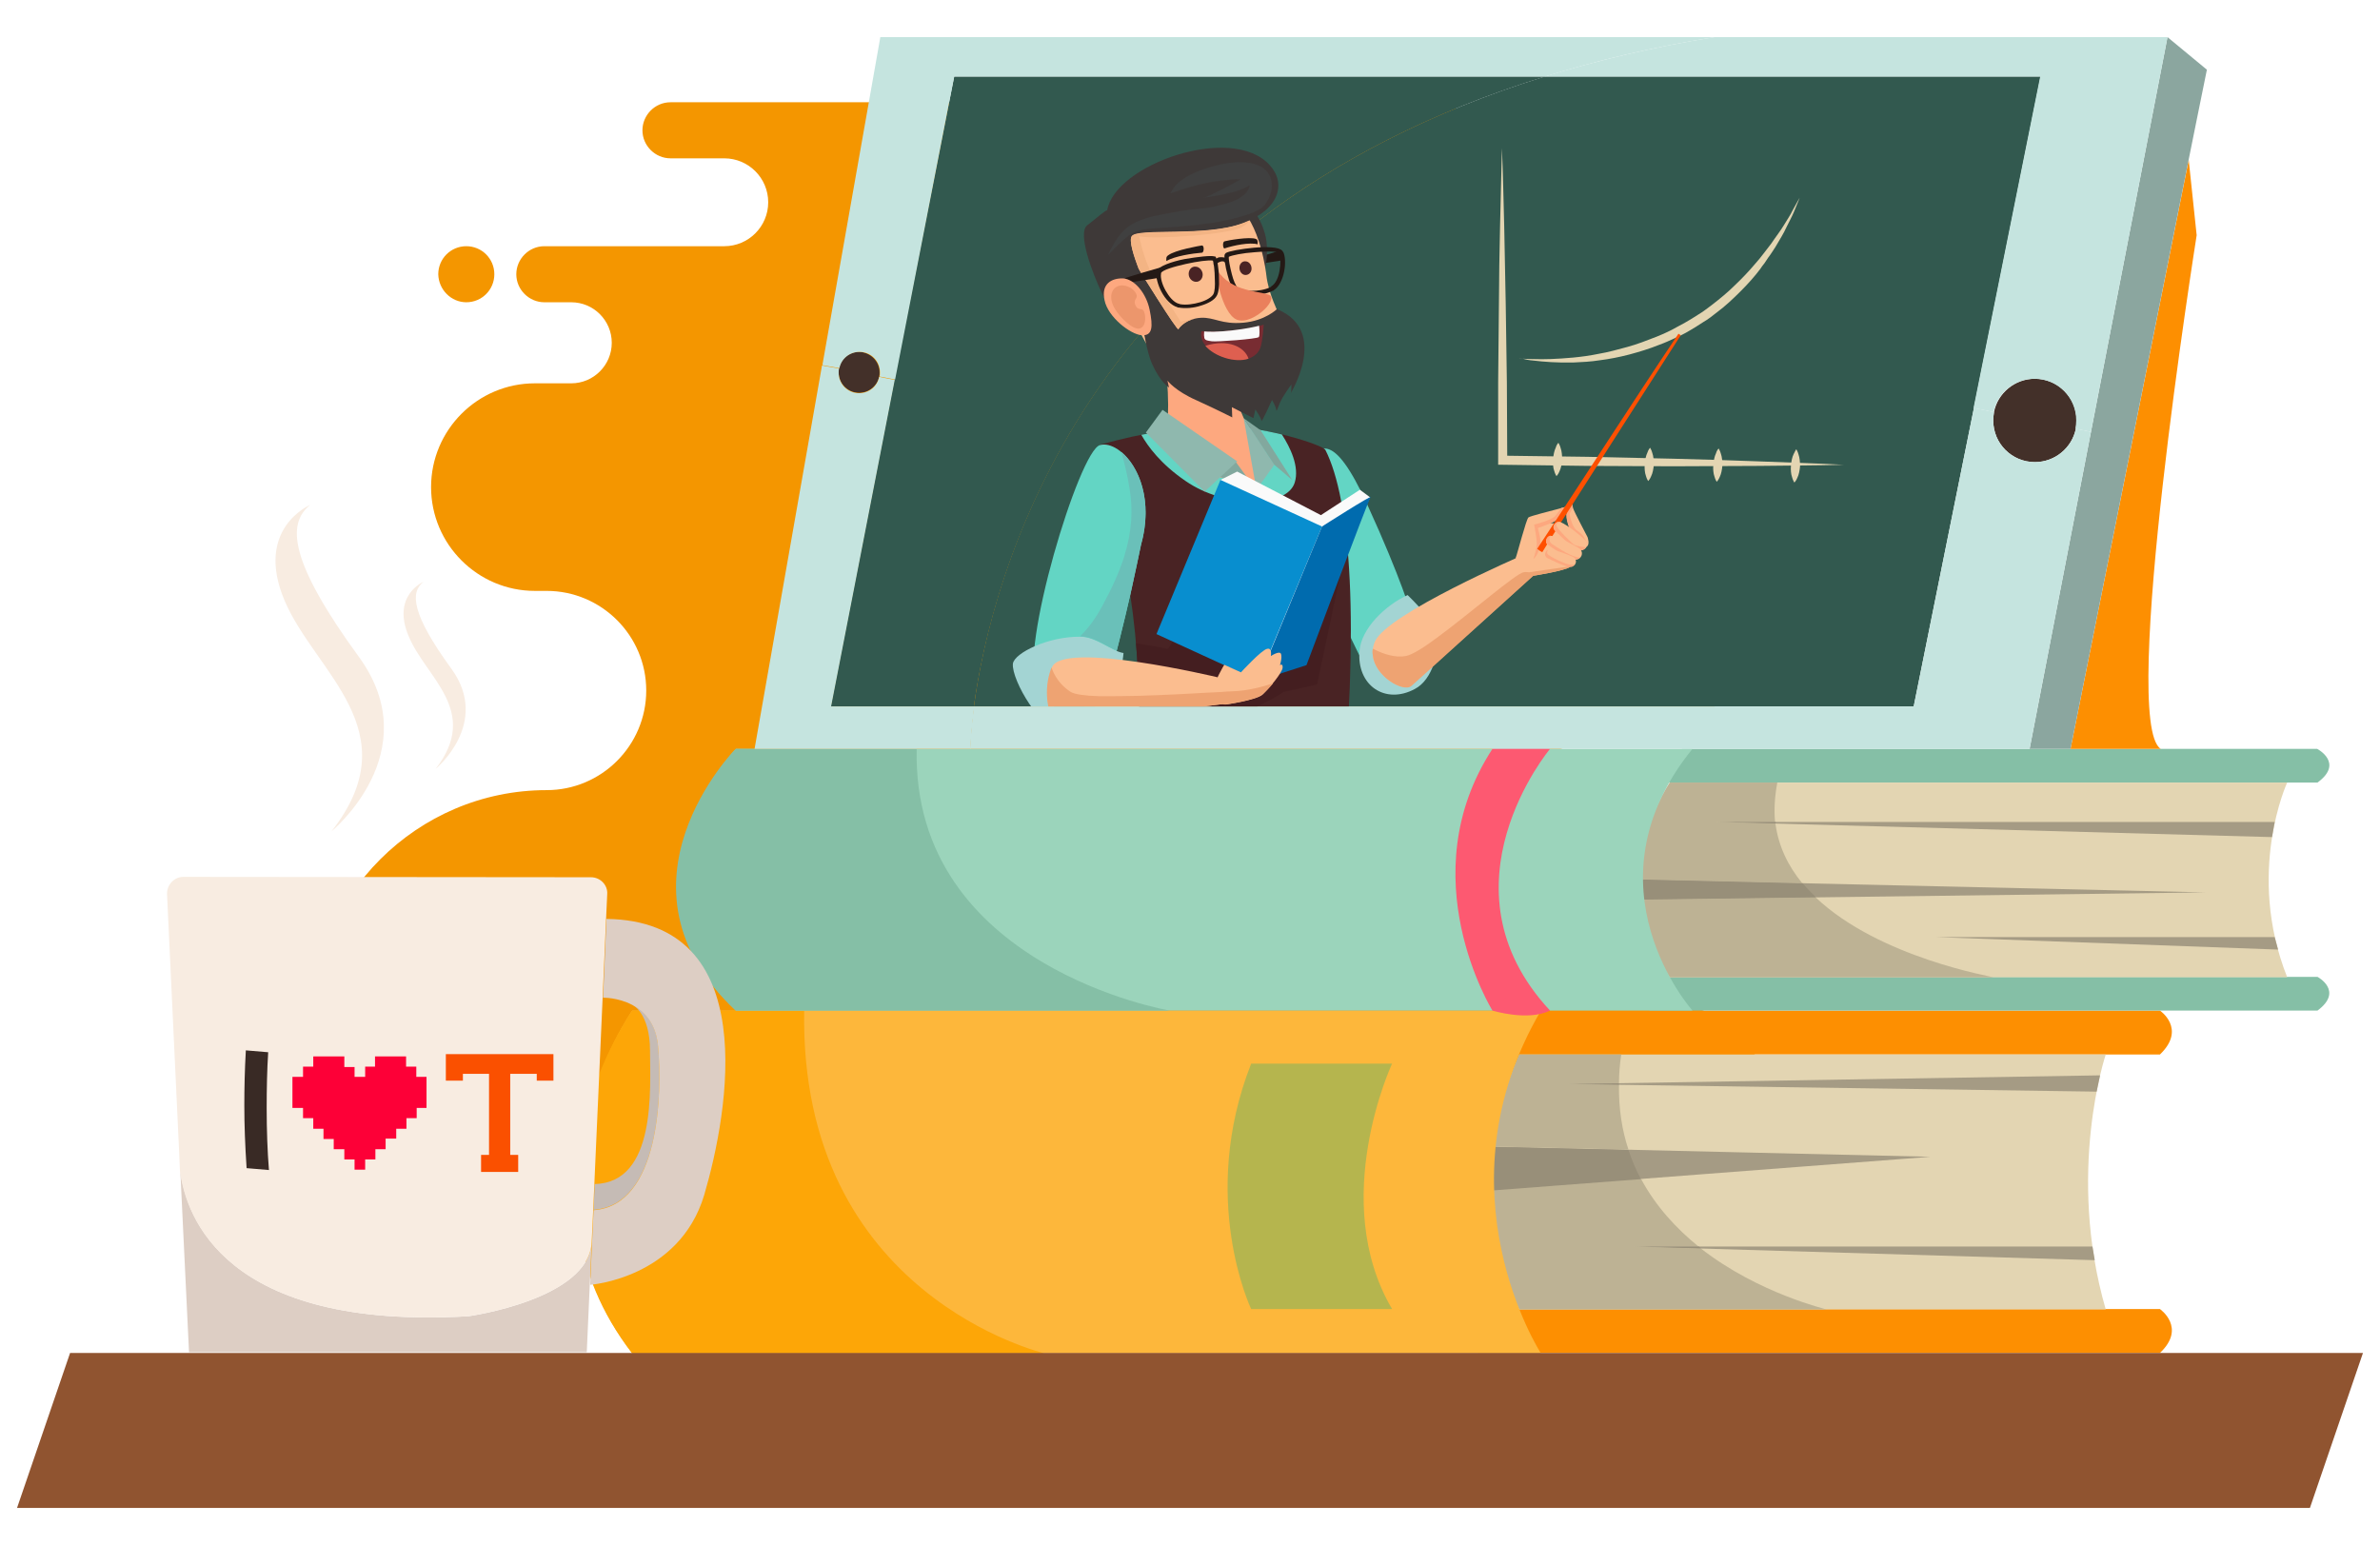 <?xml version="1.0" encoding="utf-8"?>
<!-- Generator: Adobe Illustrator 24.0.2, SVG Export Plug-In . SVG Version: 6.00 Build 0)  -->
<svg version="1.1" id="Capa_1" xmlns="http://www.w3.org/2000/svg" xmlns:xlink="http://www.w3.org/1999/xlink" x="0px" y="0px"
	 viewBox="0 0 628.3 407.9" style="enable-background:new 0 0 628.3 407.9;" xml:space="preserve">
<style type="text/css">
	.st0{fill-rule:evenodd;clip-rule:evenodd;fill:#F49600;}
	.st1{fill:#FD8F01;}
	.st2{fill:#E3D5B2;}
	.st3{fill:#A59B84;}
	.st4{fill:#CECBC3;}
	.st5{fill:#C78C2A;}
	.st6{fill:#CD882A;}
	.st7{fill:#BDB294;}
	.st8{fill:#988F79;}
	.st9{fill:#FDB73B;}
	.st10{fill:#FDA607;}
	.st11{fill:#B5B54E;}
	.st12{fill:#85BFA6;}
	.st13{fill:#85A58D;}
	.st14{fill:#9BD4BB;}
	.st15{fill:#FD5971;}
	.st16{fill:#32594F;}
	.st17{fill:#433029;}
	.st18{fill:#8BA69F;}
	.st19{fill:#C5E4DF;}
	.st20{clip-path:url(#SVGID_2_);fill:#E3D5B2;}
	.st21{clip-path:url(#SVGID_2_);fill-rule:evenodd;clip-rule:evenodd;fill:#63D5C4;}
	.st22{clip-path:url(#SVGID_2_);fill-rule:evenodd;clip-rule:evenodd;fill:#A3D4D3;}
	.st23{clip-path:url(#SVGID_2_);fill-rule:evenodd;clip-rule:evenodd;fill:#FBBD8F;}
	.st24{clip-path:url(#SVGID_2_);fill:#241915;}
	.st25{clip-path:url(#SVGID_2_);fill-rule:evenodd;clip-rule:evenodd;fill:#3E3938;}
	.st26{clip-path:url(#SVGID_2_);fill-rule:evenodd;clip-rule:evenodd;fill:#241915;}
	.st27{clip-path:url(#SVGID_2_);fill-rule:evenodd;clip-rule:evenodd;fill:#1C2133;}
	.st28{clip-path:url(#SVGID_2_);fill-rule:evenodd;clip-rule:evenodd;fill:#492324;}
	.st29{clip-path:url(#SVGID_2_);fill-rule:evenodd;clip-rule:evenodd;fill:#441E20;}
	.st30{clip-path:url(#SVGID_2_);fill-rule:evenodd;clip-rule:evenodd;fill:#FDA87F;}
	.st31{clip-path:url(#SVGID_2_);fill-rule:evenodd;clip-rule:evenodd;fill:#EA805C;}
	.st32{clip-path:url(#SVGID_2_);fill-rule:evenodd;clip-rule:evenodd;fill:#82A89E;}
	.st33{clip-path:url(#SVGID_2_);fill-rule:evenodd;clip-rule:evenodd;fill:#8FB8AE;}
	.st34{clip-path:url(#SVGID_2_);fill-rule:evenodd;clip-rule:evenodd;fill:#FAFAFA;}
	.st35{clip-path:url(#SVGID_2_);fill-rule:evenodd;clip-rule:evenodd;fill:#088ECF;}
	.st36{clip-path:url(#SVGID_2_);fill-rule:evenodd;clip-rule:evenodd;fill:#006BAE;}
	.st37{clip-path:url(#SVGID_2_);fill-rule:evenodd;clip-rule:evenodd;fill:#FF4F00;}
	.st38{clip-path:url(#SVGID_2_);fill-rule:evenodd;clip-rule:evenodd;fill:#782C32;}
	.st39{clip-path:url(#SVGID_2_);fill-rule:evenodd;clip-rule:evenodd;fill:#DE5F50;}
	.st40{clip-path:url(#SVGID_2_);fill-rule:evenodd;clip-rule:evenodd;fill:#F3B484;}
	.st41{clip-path:url(#SVGID_2_);fill-rule:evenodd;clip-rule:evenodd;fill:#404040;}
	.st42{clip-path:url(#SVGID_2_);fill-rule:evenodd;clip-rule:evenodd;fill:#EC966C;}
	.st43{clip-path:url(#SVGID_2_);fill-rule:evenodd;clip-rule:evenodd;fill:#6AC0B9;}
	.st44{clip-path:url(#SVGID_2_);fill-rule:evenodd;clip-rule:evenodd;fill:#EEA372;}
	.st45{clip-path:url(#SVGID_2_);fill-rule:evenodd;clip-rule:evenodd;fill:#151826;}
	.st46{fill:#C5BBB5;}
	.st47{fill:#DDCEC4;}
	.st48{fill:#F8ECE1;}
	.st49{fill:#FD0037;}
	.st50{fill:#392A25;}
	.st51{fill:#905430;}
	.st52{fill:#FA5000;}
</style>
<g>
	<path class="st0" d="M144.3,333c-34.2,0-62.2-28-62.2-62.2s28-62.2,62.2-62.2c14.5,0,26.3-11.8,26.3-26.3
		c0-14.5-11.8-26.3-26.3-26.3h-3.1c-15.1,0-27.4-12.3-27.4-27.4c0-15.1,12.3-27.4,27.4-27.4h9.6c5.9,0,10.7-4.8,10.7-10.7
		c0-5.9-4.8-10.7-10.7-10.7h-7.1c-4,0-7.4-3.3-7.4-7.4c0-4,3.3-7.4,7.4-7.4h47.5c6.4,0,11.6-5.2,11.6-11.6c0-6.4-5.2-11.6-11.6-11.6
		H177c-4,0-7.4-3.3-7.4-7.4c0-4,3.3-7.4,7.4-7.4h202c5.3,0,9.6,4.3,9.6,9.6c0,5.3-4.3,9.6-9.6,9.6h-14.8c-8.3,0-15.1,6.8-15.1,15.1
		c0,8.3,6.8,15.1,15.1,15.1h62.4c5.3,0,9.6,4.3,9.6,9.6c0,5.3-4.3,9.6-9.6,9.6h-9.2c-7.6,0-13.9,6.3-13.9,13.9
		c0,7.6,6.3,13.9,13.9,13.9H430c19.6,0,35.7,16.1,35.7,35.7c0,19.6-16.1,35.7-35.7,35.7h-4.1c-18.9,0-34.3,15.5-34.3,34.3
		c0,18.9,15.5,34.3,34.3,34.3h8.9c19,0,34.6,15.6,34.6,34.6c0,19-15.6,34.6-34.6,34.6C336.2,333,242.9,333,144.3,333 M403.6,46.5
		c5.3,0,9.6-4.3,9.6-9.6c0-5.3-4.3-9.6-9.6-9.6c-5.3,0-9.6,4.3-9.6,9.6C394,42.2,398.3,46.5,403.6,46.5 M123.1,79.8
		c4.1,0,7.4-3.3,7.4-7.4c0-4.1-3.3-7.4-7.4-7.4c-4.1,0-7.4,3.3-7.4,7.4C115.8,76.5,119.1,79.8,123.1,79.8"/>
	<path class="st1" d="M570.2,266.8h-168l-12.1,11.6h180.1C577.3,271.6,570.2,266.8,570.2,266.8"/>
	<path class="st1" d="M570.2,345.6H388l2.1,11.6h180.1C577.3,350.5,570.2,345.6,570.2,345.6"/>
	<path class="st2" d="M401.1,278.4c-16.2,35.3,0,67.3,0,67.3h154.8c-10.5-36.2,0-67.3,0-67.3H401.1"/>
	<polyline class="st3" points="553.5,288.2 554.4,283.9 413.7,286.2 553.5,288.2 	"/>
	<path class="st3" d="M393.3,314.3l116.3-8.9l-115.7-2.7C393.1,306.4,393.3,314.3,393.3,314.3"/>
	<polyline class="st3" points="431.4,329.1 553,332.7 552.4,329.1 431.4,329.1 	"/>
	<path class="st4" d="M396.6,332.7c-0.2,0-0.4,0-0.6,0c1.2,4.2,2.8,8.5,5,12.9h0.1C400.7,344.9,398.5,340.1,396.6,332.7"/>
	<path class="st5" d="M401.1,278.4L401.1,278.4c-0.1,0-13.6,24.5-5.1,54.3c0.2,0,0.4,0,0.6,0c-1.3-5.1-2.4-11.4-2.6-18.5l-0.6,0
		c0,0-0.2-7.9,0.6-11.6l0.5,0C395.2,295.1,397.2,286.8,401.1,278.4"/>
	<polyline class="st6" points="428,278.4 401,278.4 401,278.4 401.1,278.4 401.1,278.4 428,278.4 428,278.4 	"/>
	<path class="st6" d="M401,345.6L401,345.6c-0.1,0-0.1,0.1,0,0.1h0.1C401.1,345.7,401.1,345.7,401,345.6"/>
	<path class="st7" d="M433.2,311.2l-39.3,3c0.2,7.1,1.3,13.4,2.6,18.5c1.9,7.4,4.1,12.1,4.5,12.9c0,0.1,0,0.1,0,0.1h81.1
		c0.1-0.1-17.7-4.1-33.1-16.1l-17.7-0.5h17.1C442.6,324.4,437.1,318.5,433.2,311.2 M428,278.4h-26.9l0,0c-3.9,8.4-5.9,16.7-6.7,24.3
		l35.5,0.8c-1.7-5.1-2.6-10.8-2.5-17.1l-13.7-0.2l13.7-0.2C427.4,283.5,427.6,281,428,278.4"/>
	<path class="st8" d="M427.4,286l-13.7,0.2l13.7,0.2C427.4,286.3,427.4,286.1,427.4,286"/>
	<path class="st8" d="M393.9,302.7c-0.8,3.7-0.6,11.6-0.6,11.6l0.6,0l39.3-3c-1.3-2.4-2.4-5-3.3-7.7l-35.5-0.8L393.9,302.7"/>
	<path class="st8" d="M448.5,329.1h-17.1l17.7,0.5C448.9,329.5,448.7,329.3,448.5,329.1"/>
	<path class="st9" d="M166.9,266.8c0,0-33,47.5,0,90.5h239.9c0,0-27.9-43.1,0-90.5H166.9z"/>
	<path class="st10" d="M212.3,266.8h-45.4c0,0-33.6,47,0,90.5h108.8C275.7,357.2,211,342.2,212.3,266.8z"/>
	<path class="st11" d="M330.3,280.8c-14,35.6,0,64.8,0,64.8h37.2c-16.9-28.7,0-64.8,0-64.8H330.3z"/>
	<path class="st12" d="M611.7,197.7H444.1l-12.1,8.9h179.8C618.9,201.4,611.7,197.7,611.7,197.7"/>
	<path class="st12" d="M611.8,257.9H433.5l2,8.9h176.3C618.8,261.6,611.8,257.9,611.8,257.9"/>
	<path class="st2" d="M440.8,206.6c-17,27,0,51.4,0,51.4h163c-11-27.7,0-51.4,0-51.4H440.8"/>
	<polyline class="st3" points="599.8,221 600.5,217 452.9,217 599.8,221 	"/>
	<polyline class="st3" points="432.9,237.5 582.3,235.6 432.6,232.2 432.9,237.5 	"/>
	<polygon class="st3" points="511.1,247.4 601.4,250.7 600.5,247.4 	"/>
	<path class="st4" d="M440.8,206.6L440.8,206.6c0,0-18.5,24.3-0.1,51.3h0c-0.7-1-5.8-9-7.2-20.4l-0.7,0l-0.3-5.3l0.6,0
		C433.2,224.5,435.1,215.7,440.8,206.6"/>
	<path class="st13" d="M440.7,257.9L440.7,257.9C440.7,257.9,440.8,257.9,440.7,257.9C440.8,257.9,440.7,257.9,440.7,257.9"/>
	<path class="st7" d="M479.3,236.9l-45.8,0.6c1.4,11.5,6.5,19.4,7.2,20.4c0,0,0,0,0,0.1c0,0,0,0,0,0h85.5
		C526.3,257.9,496.1,252.9,479.3,236.9 M469.2,206.6h-28.4l0,0c-5.7,9.1-7.6,17.9-7.6,25.6l42.6,1c-3.7-4.5-6.3-9.7-7.1-15.8
		l-15.9-0.4h15.8C468.3,213.8,468.5,210.3,469.2,206.6"/>
	<path class="st8" d="M468.7,217h-15.8l15.9,0.4C468.8,217.3,468.8,217.1,468.7,217"/>
	<path class="st8" d="M432.6,232.2l0.3,5.3l0.7,0l45.8-0.6c-1.2-1.2-2.4-2.4-3.5-3.7l-42.6-1L432.6,232.2"/>
	<path class="st14" d="M194.3,197.7c0,0-34.7,36.2,0,69.1h252.5c0,0-29.4-32.9,0-69.1H194.3z"/>
	<path class="st12" d="M242,197.7h-47.8c0,0-35.4,35.9,0,69.1h114.6C308.8,266.8,240.7,255.3,242,197.7z"/>
	<path class="st15" d="M394,197.7c-22,33.7,0,69.1,0,69.1h15.2c-30.5-32.7,0-69.1,0-69.1H394z"/>
	<path class="st15" d="M394,197.7l2.7,5.7l12.5-5.7C409.2,197.7,402.7,193.3,394,197.7z"/>
	<path class="st15" d="M394,266.8c0,0,9.3,2.9,15.2,0l-10.7-4.4L394,266.8z"/>
	<path class="st16" d="M251.9,20.2h156C285,58.2,261.6,153.7,257.1,186.5h-37.8l16.8-86.2L251.9,20.2z"/>
	<path class="st16" d="M538.7,20.2l-17.6,87.5l-15.9,78.8H257.1c4.4-32.8,27.8-128.2,150.7-166.3H538.7z"/>
	<path class="st1" d="M579.9,62.1L579.9,62.1c-0.3,2-20.4,128.5-9.5,135.6h-23.8l31.2-155.5L579.9,62.1z"/>
	<path class="st17" d="M548.2,111c0,0.7-0.1,1.5-0.2,2.2c-1,5-5.5,8.8-10.8,8.8c-6.1,0-11-4.9-11-11c0-0.8,0.1-1.5,0.2-2.2
		c1-5,5.5-8.8,10.8-8.8C543.2,100,548.2,104.9,548.2,111z"/>
	<path class="st17" d="M232.2,98.3c0,0.4,0,0.7-0.1,1.1c-0.5,2.5-2.7,4.3-5.3,4.3c-3,0-5.4-2.4-5.4-5.4c0-0.4,0-0.7,0.1-1.1
		c0.5-2.5,2.7-4.3,5.3-4.3C229.8,93,232.2,95.4,232.2,98.3z"/>
	<polygon class="st18" points="582.6,18.4 579.9,31.7 577.8,42.1 546.6,197.7 535.8,197.7 552,114 572.2,9.8 	"/>
	<path class="st19" d="M219.4,186.5h37.8c-0.9,7.1-1,11.2-1,11.2h-57L217,96.5l4.5,0.8c-0.1,0.3-0.1,0.7-0.1,1.1
		c0,3,2.4,5.4,5.4,5.4c2.6,0,4.8-1.8,5.3-4.3l4.1,0.8L219.4,186.5z"/>
	<path class="st19" d="M232.4,9.8h220.3c-16.3,2.6-31.2,6.2-44.8,10.4h-156l-15.6,80l-4.1-0.8c0.1-0.3,0.1-0.7,0.1-1.1
		c0-3-2.4-5.4-5.4-5.4c-2.6,0-4.8,1.8-5.3,4.3l-4.5-0.8L232.4,9.8z"/>
	<path class="st19" d="M572.2,9.8L552,114l-4.1-0.8c0.1-0.7,0.2-1.5,0.2-2.2c0-6.1-4.9-11-11-11c-5.3,0-9.8,3.8-10.8,8.8l-5.3-1.1
		l17.6-87.5H407.8c13.7-4.2,28.6-7.8,44.8-10.4H572.2z"/>
	<path class="st19" d="M552,114l-16.2,83.7H256.1c0,0,0.1-4.1,1-11.2h248.1l15.9-78.8l5.3,1.1c-0.1,0.7-0.2,1.5-0.2,2.2
		c0,6.1,4.9,11,11,11c5.3,0,9.8-3.8,10.8-8.8L552,114z"/>
	<g>
		<defs>
			<polyline id="SVGID_1_" points="219.4,186.5 251.9,20.2 538.7,20.2 505.2,186.5 219.4,186.5 			"/>
		</defs>
		<clipPath id="SVGID_2_">
			<use xlink:href="#SVGID_1_"  style="overflow:visible;"/>
		</clipPath>
		<path class="st20" d="M396.5,39.1c0.3,6.9,0.4,13.7,0.6,20.6l0.2,10.3l0.2,10.3l0.3,20.6l0.1,20.6l-1.2-1.2l22.5,0.3l22.5,0.5
			c7.5,0.2,15,0.4,22.5,0.7c7.5,0.3,15,0.5,22.5,0.9c-7.5,0.2-15,0.2-22.5,0.3c-7.5,0-15,0.1-22.5,0.1l-22.5-0.1l-22.5-0.3h-1.2
			v-1.2v-20.6l0.2-20.6l0.1-10.3l0.2-10.3C396.2,52.9,396.3,46,396.5,39.1z"/>
		<path class="st20" d="M411.4,116.9c0,0,0.4,0.6,0.6,1.4c0.3,0.8,0.4,2,0.4,3.1c-0.1,1.1-0.3,2.2-0.7,3c-0.3,0.8-0.8,1.3-0.8,1.3
			s-0.4-0.6-0.6-1.4c-0.3-0.8-0.4-2-0.3-3.1c0.1-1.1,0.3-2.2,0.7-3C410.9,117.4,411.4,116.9,411.4,116.9z"/>
		<path class="st20" d="M453.7,118.4c0,0,0.4,0.6,0.6,1.4c0.3,0.8,0.4,2,0.4,3.1c-0.1,1.1-0.3,2.2-0.7,3c-0.3,0.8-0.8,1.3-0.8,1.3
			s-0.4-0.6-0.6-1.4c-0.3-0.8-0.4-2-0.3-3.1c0.1-1.1,0.3-2.2,0.7-3C453.2,118.9,453.7,118.4,453.7,118.4z"/>
		<path class="st20" d="M435.6,118.2c0,0,0.4,0.6,0.6,1.4c0.3,0.8,0.4,2,0.4,3.1c-0.1,1.1-0.3,2.2-0.7,3c-0.3,0.8-0.8,1.3-0.8,1.3
			s-0.4-0.6-0.6-1.4c-0.3-0.8-0.4-2-0.3-3.1c0.1-1.1,0.3-2.2,0.7-3C435.1,118.8,435.6,118.2,435.6,118.2z"/>
		<path class="st20" d="M474.2,118.6c0,0,0.4,0.6,0.6,1.4c0.3,0.8,0.4,2,0.4,3.1c-0.1,1.1-0.3,2.2-0.7,3c-0.3,0.8-0.8,1.3-0.8,1.3
			s-0.4-0.6-0.6-1.4c-0.3-0.8-0.4-2-0.3-3.1c0.1-1.1,0.3-2.2,0.7-3C473.8,119.2,474.2,118.6,474.2,118.6z"/>
		<path class="st20" d="M401,94.6c0,0,1.4,0.2,3.9,0.2c2.5,0.1,6.1,0,10.4-0.4c2.1-0.2,4.4-0.5,6.8-1c2.4-0.4,4.9-1.1,7.5-1.8
			c2.6-0.7,5.1-1.7,7.7-2.7c1.3-0.5,2.6-1.1,3.8-1.7c1.2-0.7,2.5-1.3,3.7-2c1.2-0.7,2.4-1.4,3.6-2.2c1.2-0.7,2.3-1.6,3.4-2.4
			c2.2-1.7,4.3-3.4,6.2-5.3c1.9-1.8,3.7-3.7,5.3-5.6c0.4-0.5,0.8-0.9,1.2-1.4s0.7-0.9,1.1-1.4c0.7-0.9,1.4-1.8,2-2.6
			c1.2-1.8,2.4-3.3,3.3-4.8c0.9-1.5,1.8-2.8,2.3-3.9c1.2-2.2,1.9-3.4,1.9-3.4s-0.5,1.3-1.5,3.7c-0.5,1.2-1.2,2.5-2,4.1
			c-0.7,1.6-1.8,3.3-2.9,5.2c-0.6,0.9-1.2,1.9-1.9,2.8c-0.3,0.5-0.7,1-1,1.5c-0.4,0.5-0.8,1-1.1,1.5c-1.5,2-3.3,4-5.2,5.9
			s-4,3.9-6.3,5.6c-1.1,0.9-2.3,1.8-3.5,2.5c-1.2,0.8-2.5,1.6-3.7,2.3c-1.3,0.8-2.6,1.4-3.9,2c-1.3,0.6-2.6,1.2-4,1.7
			c-2.7,1.1-5.4,1.9-8,2.6c-2.7,0.7-5.3,1.2-7.7,1.5c-2.5,0.4-4.8,0.5-7,0.6c-4.4,0.1-8-0.2-10.5-0.5c-1.3-0.1-2.2-0.3-2.9-0.5
			C401.3,94.7,401,94.6,401,94.6z"/>
		<path class="st21" d="M346.1,119.5c2.5-0.2,5.6-6.5,14.8,13.6c9.2,20.1,11.7,29.2,11.7,29.2c-5.2-3.1-11.6,11.8-11.4,15.4
			c0,0-20.2-39.9-19-45C344.1,124.7,343.6,119.7,346.1,119.5z"/>
		<path class="st22" d="M379.6,168.2c1.1-2.3-8-11.1-8-11.1c-5.9,2.7-12.2,8.8-12.7,14.7c-0.8,9.2,6.8,14.3,14.6,10.1
			C378.3,179.4,379.8,171.9,379.6,168.2z"/>
		<path class="st23" d="M372.5,181c-2.4,2.2-12.8-4.4-9.5-11.7c3.3-7.3,38.7-22.6,38.7-22.6l3.2,5.1L372.5,181z"/>
		<path class="st24" d="M329.8,68.8c0.4-0.3,8.2-2.7,8.3-2.7l0.6,2.6l-7.8,1.2L329.8,68.8z"/>
		<path class="st25" d="M329.6,54.3c0,0,2.7,1.8,4.3,7.3c1.6,5.5-0.6,12.3-0.6,12.3l-7-17.8L329.6,54.3z"/>
		<path class="st26" d="M325.5,393.6c0.8,2.6,1.7,5.5,5,7.7s20.3,9.3,19.9,10.2c-0.3,0.9-1.1,1.5-7.8,1.7
			c-6.6,0.2-11.5-1.7-13.1-1.9s-8,0.3-10-0.2c-2-0.6-0.2-11.5-0.2-11.5L325.5,393.6z"/>
		<path class="st24" d="M325.5,393.6l-0.3,0.1c0.8,2.6,1.7,5.6,5.1,7.9c0.8,0.6,2.5,1.4,4.5,2.4c3,1.5,6.9,3.2,10,4.7
			c1.5,0.7,2.9,1.4,3.9,2c0.5,0.3,0.9,0.5,1.1,0.7c0.1,0.1,0.2,0.2,0.3,0.2l0,0l0.1-0.1h-0.2l0,0.1l0.1-0.1h-0.2h0.2l-0.2-0.1l0,0.1
			h0.2l-0.2-0.1l0,0l0,0c-0.1,0.2-0.1,0.3-0.3,0.5c-0.3,0.2-0.8,0.4-1.9,0.6c-1.1,0.2-2.8,0.3-5.3,0.4c-0.3,0-0.6,0-1,0
			c-3,0-5.6-0.4-7.7-0.9c-2.1-0.5-3.5-0.9-4.4-1c-0.3,0-0.8-0.1-1.4-0.1c-1.4,0-3.4,0.1-5.2,0.1c-1.4,0-2.7-0.1-3.4-0.2l-0.1,0.3
			l0.1-0.3c-0.1,0-0.2-0.1-0.3-0.2c-0.1-0.2-0.3-0.7-0.3-1.2c-0.1-0.5-0.1-1.2-0.1-1.9c0-1.7,0.2-3.6,0.4-5.2
			c0.1-0.8,0.2-1.4,0.3-1.9c0.1-0.5,0.1-0.8,0.1-0.8l-0.3-0.1l0.2,0.2l6.2-6L325.5,393.6l-0.3,0.1L325.5,393.6l-0.2-0.2l-6.3,6.1
			l0,0.1c0,0-0.7,4.5-0.7,7.9c0,1,0.1,1.8,0.2,2.5c0.1,0.3,0.2,0.6,0.3,0.9c0.1,0.2,0.4,0.5,0.6,0.5l0,0l0,0
			c0.8,0.2,2.1,0.2,3.5,0.2c1.8,0,3.9-0.1,5.2-0.1c0.6,0,1,0,1.3,0c0.7,0.1,2.2,0.6,4.3,1c2.1,0.5,4.8,0.9,7.9,0.9c0.3,0,0.7,0,1,0
			c3.4-0.1,5.2-0.3,6.4-0.6c0.6-0.2,0.9-0.3,1.2-0.6c0.3-0.2,0.4-0.5,0.5-0.8l-0.3-0.1l0.3,0.1l0-0.2c0-0.1-0.1-0.2-0.1-0.3
			c-0.1-0.1-0.2-0.2-0.4-0.4c-0.7-0.5-2-1.2-3.8-2c-2.6-1.3-6-2.8-9-4.3c-3-1.4-5.7-2.7-6.8-3.4c-3.2-2.1-4.1-4.9-4.9-7.5l-0.2-0.5
			l-0.4,0.4L325.5,393.6z"/>
		<path class="st26" d="M310.7,395.4c1.7,5.3,3.5,12.8,4.2,14.8c0.7,2,3.2,5.5-0.1,6.9c-3.4,1.4-17.3,2.5-16.6-1.6
			c0.7-4,4.6-17.4,4.6-17.4L310.7,395.4z"/>
		<path class="st24" d="M310.7,395.4l-0.3,0.1c0.8,2.6,1.7,5.8,2.5,8.6c0.8,2.8,1.4,5.2,1.7,6.2l0,0c0.2,0.7,0.6,1.4,1,2.2
			c0.3,0.8,0.6,1.6,0.6,2.3c0,0.4-0.1,0.8-0.3,1.1c-0.2,0.3-0.6,0.6-1.2,0.9l0.1,0.3l-0.1-0.3c-0.8,0.3-2.2,0.6-3.8,0.9
			c-1.6,0.2-3.6,0.4-5.4,0.4c-1.9,0-3.7-0.2-5-0.6c-0.6-0.2-1.2-0.4-1.5-0.7c-0.3-0.3-0.5-0.6-0.5-1l0-0.2l0,0
			c0.3-2,1.5-6.3,2.6-10.2c0.5-1.9,1-3.7,1.4-5c0.4-1.3,0.6-2.2,0.6-2.2l-0.3-0.1l0.1,0.3l7.9-2.7L310.7,395.4l-0.3,0.1L310.7,395.4
			l-0.1-0.3l-8.1,2.8l0,0.2c0,0-1,3.4-2,7.2c-1.1,3.9-2.2,8.2-2.6,10.2l0,0c0,0.1,0,0.2,0,0.3c0,0.6,0.3,1.1,0.7,1.5
			c0.7,0.6,1.7,0.9,2.9,1.1c1.2,0.2,2.6,0.3,4.1,0.3c1.9,0,3.8-0.2,5.5-0.4c1.7-0.2,3.1-0.6,4-0.9l0,0l0,0c0.7-0.3,1.1-0.7,1.4-1.1
			c0.3-0.5,0.4-1,0.4-1.5c0-0.8-0.3-1.7-0.6-2.5c-0.3-0.8-0.7-1.6-0.9-2.2l0,0c-0.3-1-1-3.4-1.7-6.1c-0.8-2.8-1.6-6-2.5-8.7
			l-0.1-0.3l-0.3,0.1L310.7,395.4z"/>
		<path class="st27" d="M298.2,225.8c0.1,0.3-0.7,48-0.7,48l3.2,126.5l11.9-0.1c0,0,12.2-162.3,12.7-154.9
			c0.6,7.3-7.2,155.3-7.2,155.3l12.3,0.8c0,0,25.8-175,25.1-178.5s-3.9-11.2-3.9-11.2c-27.9-17.2-41.9-4.6-48.3,4.1
			C301,219,298,225.6,298.2,225.8z"/>
		<path class="st28" d="M323.2,112.6c10-0.2,26,4.8,26.7,6.2c6.7,13.2,9.1,45.8,3.9,98.4l-53.4,3.4c1.2-50.2,0.1-58.1-10-103.2
			C302.6,114.1,310.1,112.9,323.2,112.6z"/>
		<path class="st29" d="M355.6,143.4L355.6,143.4l-7.9,37.3l-8.9,2c0,0-5.6,4.1-17.1,7.7c-5.7,1.7-13.9,2.5-20.9,2.8
			c0-9-0.3-16.3-0.9-23.4c3,0.5,7.7,1.3,8.3,1.5c0.8,0.3,12.4-24.1,12.4-24.1L355.6,143.4z"/>
		<path class="st21" d="M323.2,112.6c4.5-0.1,10.2,0.9,15.2,2.1c2.2,3.4,4.7,8.5,3.4,12.7c-2.1,6.7-18.2,6.9-28.8-0.4
			c-6.6-4.5-10-9.2-11.7-12.2C308.1,113.4,314.4,112.8,323.2,112.6z"/>
		<path class="st30" d="M306.1,91.4c1.8,4.7,2.8,12.1,2,23c-0.9,11.9,14.4,9.8,23.6,14.9c1.6-4,2.3-5,1.3-9.9c-9.8-16.4-7.9-24-8-24
			L306.1,91.4z"/>
		<path class="st21" d="M301.2,143.9c4.7-16.8-5.3-27.9-10.8-26.4c-5.5,1.4-21.5,54.6-16.7,63.4c4.7,8.8,13,10,16.8,3.8
			C294.2,178.5,301.2,143.9,301.2,143.9z"/>
		<path class="st22" d="M295,180.4c1.1-2.3,1.6-8,1.6-8c-3-0.4-7.2-4.3-11.4-4.3c-8.5-0.1-17.4,4.3-17.8,7.1
			c-0.5,4.3,8.1,18.7,11.9,16L295,180.4z"/>
		<path class="st23" d="M334.3,72.6c1.1,9.8,9.5,18.4,6.7,24c-2.8,5.6-24.6,15.2-35-0.4c-10.3-15.6-17.2-34.5-9.2-41
			c8-6.6,22.8-6.4,29.4-1.4C332.8,58.6,334.3,72.6,334.3,72.6z"/>
		<path class="st24" d="M323.5,66.9c0,0,0.1,0,0.1-0.1c0.8-0.5,4.1-1.1,7.4-1.4c3.4-0.3,6.7-0.2,7.5,0.8c0,0,0,0,0.1,0.1
			c0,0.1,0.1,0.2,0.2,0.3c0.5,1.1,0.6,3.1,0.2,5.1s-1.3,4-2.7,4.9c-0.1,0.1-0.2,0.2-0.4,0.2c-1.6,0.8-3.6,1.1-5.5,1.1
			c-1.9,0-3.7-0.4-4.5-1.2c-0.7-0.7-1.4-2.3-1.8-4c-0.7-2.4-1-5-0.8-5.5L323.5,66.9z M331.1,66.6c-3,0.2-5.9,0.8-6.7,1.2
			c-0.1,0.6,0.3,2.7,0.8,4.6c0.4,1.6,1,3,1.5,3.5c0.6,0.6,2.1,0.9,3.7,0.9c1.7,0,3.6-0.3,5-1c0.1,0,0.2-0.1,0.2-0.2
			c1.2-0.7,1.9-2.4,2.2-4.2s0.3-3.5-0.1-4.4c0,0,0-0.1-0.1-0.2C337.1,66.3,334.1,66.3,331.1,66.6z"/>
		<path class="st31" d="M320.7,70.2c3.3,6.7,10.9,6.5,14.2,7.6c3.2,1.1-5.2,9.1-9.1,6.2C321.9,81,320.7,70.2,320.7,70.2z"/>
		<path class="st25" d="M300.8,79.4l3.3-0.4c0,0-7-14.5-5.3-16.7c1.7-2.2,19.7,0.3,29.3-3.4c9.7-3.6,11.5-10.5,7.1-15.3
			c-10-11.1-40.9-0.1-42.9,11.9c-0.5,0-2.7,2-5.3,4s1.3,12.6,4.2,18.5c3,6,8.8,10,9.3,9.8C301,87.7,300.8,79.4,300.8,79.4z"/>
		<path class="st28" d="M315.6,70.4c1,0,1.9,1,1.9,2.1s-0.8,2-1.9,1.9c-1-0.1-1.8-1-1.8-2.1S314.6,70.3,315.6,70.4z"/>
		<path class="st28" d="M328.8,69c0.9,0,1.6,0.9,1.6,1.9s-0.7,1.7-1.6,1.7c-0.9,0-1.6-0.9-1.6-1.9S327.9,68.9,328.8,69z"/>
		<path class="st25" d="M299.7,72.6l0.9-1.6c0,0,10.2,16.5,10.5,15.9c0.3-0.6,2.3-2.8,5.9-3c3.6-0.2,5.4,1.8,11.2,1.3
			s8.9-3.6,8.9-3.6c14.1,5.8,3.3,22.7,3.6,22.3c0.3-0.5,0.2-2.4,0.2-2.4s-2.2,3-3,4.8c-0.8,1.9-0.9,2.6-1,1.8
			c-0.1-0.8-1.1-2.5-1.1-2.5s-2.8,6.2-2.8,5.5c0-0.7-1.6-3-1.6-3l-0.5,2.3l-5.7-2.9l0.1,2.7c0,0-3.7-1.9-9.4-4.5
			c-5.7-2.5-7.7-5.2-7.7-5.2l0.4,1.8c0,0-2.2-1.2-4.5-6.3C301.8,90.9,299.7,72.6,299.7,72.6z"/>
		<path class="st32" d="M323.1,121.1c0.6-0.2,3.1,0.8,3.1,0.8l5.4,7.4l-12.4-4.4L323.1,121.1z"/>
		<polygon class="st33" points="336.4,122.7 331.7,129.3 328.3,110.3 		"/>
		<path class="st32" d="M341.2,126.8c-0.4-0.4-4.8-4.1-4.8-4.1l-8.1-12.3l4.5,3.2L341.2,126.8z"/>
		<path class="st23" d="M279.3,191.2c-1.9-0.6-4.3-7.8-1.6-15c2.7-7.2,43.7,2.6,43.7,2.6l1.3,7.1L279.3,191.2z"/>
		<path class="st34" d="M322.4,132.5c0.2-0.7-0.2-5.8-0.2-5.8l4.4-2.2l22.1,11.5l10.3-6.7l2.7,2l-20.8,41l-14.5,1.7l-14.2-9.1
			L322.4,132.5z"/>
		<polygon class="st35" points="322.2,126.7 349,139 332.1,179.7 305.3,167.4 		"/>
		<path class="st36" d="M349,139c0,0,13.3-8.5,12.8-7.7c-0.6,0.8-16.9,44.3-16.9,44.3l-12.7,4.1L349,139z"/>
		<path class="st23" d="M323.6,186c-0.6-0.2-3.8-0.1-3.5-3.1c0.3-2.9,3.1-7.4,3.1-7.4l4.4,2c0,0,5.4-5.9,6.9-6.2
			c1.4-0.4,1,1.9,1,1.9s2.4-1.6,2.7-0.5c0.3,1.1-0.3,2.9-0.3,2.9s0.8-0.6,0.7,0.7c-0.1,1.3-3.6,5.5-5.3,7.1
			C331.5,184.9,323.6,186,323.6,186z"/>
		<path class="st33" d="M326.6,121.8c-0.5,0.5-8.6,8-8.6,8l-15.5-15.6l4.4-6L326.6,121.8z"/>
		<path class="st26" d="M317.4,66.7c-2.6,0.2-7.2,0.9-9.5,2.2c0-0.7-0.1-1.1,0.5-1.5c1.8-1.4,8.3-2.5,8.9-2.6
			C317.9,64.8,317.9,66.4,317.4,66.7z"/>
		<path class="st26" d="M323.2,65.6c2.4-0.8,6.7-1.7,8.8-1.1c0-0.7,0.1-1.1-0.4-1.4c-1.6-0.7-7.7,0.4-8.3,0.6
			C322.7,63.8,322.8,65.4,323.2,65.6z"/>
		<path class="st23" d="M403.9,139.5c0.6-0.2,1.7-1.7,5.5-1.4c3.8,0.2,8.2,3.1,8.5,3.7c0.3,0.6-2.2,6.7-3.4,7.8
			c-1.2,1.1-9.7,2.4-9.7,2.4l-4.6-4.6L403.9,139.5z"/>
		<path class="st23" d="M400.1,147.4c0.5-1.3,2.8-10.3,3.4-10.8c0.6-0.4,5.5-1.6,7.7-2.2s2.2-0.6,2.2-0.6s0.3,0.7-0.9,2.3
			c-1.2,1.6-6.6,3.3-6.6,3.3c0.4,2.1,1.2,3.4,0.1,6.3c-0.8,2-2.7,3.1-4.1,2.4C400.4,147.3,400.1,147.4,400.1,147.4z"/>
		<path class="st30" d="M412.2,134.1c1.3-0.3,1.3-0.3,1.3-0.3s0.3,0.7-0.9,2.3c-1.2,1.6-6.6,3.3-6.6,3.3c0.4,2.1,1.2,3.4,0.1,6.3
			c-0.2,0.5-0.5,1-0.8,1.4c-0.3,0.3-0.5,0.5-0.5,0.5s1-2.9,0.9-4.2c0-1.3-0.7-4.9-0.7-4.9s4.4-1.1,5.5-2.2
			C411.1,135.5,411.8,134.7,412.2,134.1z"/>
		<path class="st23" d="M419.1,141.8c-0.4-0.8-3.5-6.6-3.8-7.6s-0.2-1.3-0.5-1.2s-1.1,0.9-1.2,2.9c-0.1,2,1.5,5.5,2.5,7
			c1,1.4,2,2.1,2.8,1.4C419.8,143.7,419.1,141.8,419.1,141.8z"/>
		<path class="st30" d="M415.2,134c-0.2-0.8-0.2-1.1-0.5-1s-1.1,0.9-1.2,2.9s1.5,5.5,2.5,7c1,1.4,2,2.1,2.8,1.4
			c0.4-1.1-0.4-1.9-0.7-2.5c-0.2-0.6-1.3-1.4-2.1-2c-0.8-0.7-1.7-3.4-1.6-4.3C414.6,135.2,414.9,134.6,415.2,134z"/>
		<path class="st37" d="M405.8,144.9c0,0,1.4,1.1,1.4,0.8c0-0.3,36.5-57.2,36.5-57.2l-0.6-0.4C430.5,106.9,418.3,126,405.8,144.9z"
			/>
		<path class="st23" d="M418.4,142.5c1,0.9,0.6,2.7-1.1,2.8c-1.6,0.1-5.3-3.8-6.7-5.1c-1.3-1.2,0.3-2.8,1.3-2.4
			C414.2,138.8,417.4,141.6,418.4,142.5z"/>
		<path class="st30" d="M418.7,144.5c-0.3,0.4-0.7,0.7-1.4,0.8c-1.6,0.1-5.3-3.8-6.7-5.1c-1.3-1.2,0.3-2.8,1.3-2.4
			c-0.6,0.2-1.1,0.4-1,0.9c0.1,0.9,4,4.7,4.8,5.2C416.4,144.2,417.9,144.4,418.7,144.5z"/>
		<path class="st23" d="M416.8,144.7c1.2,0.7,1.1,2.5-0.4,3s-5.9-2.6-7.5-3.6c-1.6-0.9-0.3-2.9,0.8-2.6
			C412,141.9,415.6,144,416.8,144.7z"/>
		<path class="st30" d="M409.7,143.6c1.2,0.8,4.3,2.9,6.3,3.4c0.5,0.2,0.9,0.2,1.2,0.1c-0.2,0.2-0.5,0.4-0.8,0.5
			c-0.2,0.1-0.4,0.1-0.7,0c-0.3,0-0.6-0.1-0.9-0.2s-0.6-0.2-0.9-0.4c-1.9-0.8-4-2.3-5-3c-0.2-0.1-0.4-0.3-0.5-0.4
			c-0.7-0.9,0.1-2.2,1-2.2c-0.3,0.3-0.4,0.8-0.3,1.2C409.1,143,409.3,143.3,409.7,143.6z"/>
		<path class="st23" d="M415.2,147c1.1,0.5,1.2,2-0.1,2.5c-1.2,0.5-5.2-1.6-6.6-2.2s-0.5-2.4,0.4-2.3
			C410.9,145.2,414.1,146.5,415.2,147z"/>
		<path class="st30" d="M408.5,146.2c0.4,0.7,5,2.9,6.2,2.9c0,0,0.1,0,0.2,0c0.4,0,0.7-0.1,0.9-0.1c-0.1,0.2-0.4,0.4-0.7,0.6
			c-0.2,0.1-0.4,0.1-0.7,0.1c-1.6-0.2-4.7-1.8-5.8-2.3c-1.2-0.6-0.7-2,0.1-2.3C408.5,145.4,408.3,145.8,408.5,146.2z"/>
		<path class="st38" d="M333.6,85.7c0,0-2,0.8-8.1,1.5c-6.1,0.7-8.3,0.2-8.3,0.2c-1.6,6,12.7,11.2,15.5,4.5
			C333.4,89.9,333.6,85.7,333.6,85.7z"/>
		<path class="st39" d="M318.2,91.3c2.4,2.8,7.8,4.6,11.4,3.4C328.6,91.6,324.2,89.4,318.2,91.3z"/>
		<path class="st34" d="M332.3,89c0.3-0.3,0.2-2,0.1-3c-1.2,0.3-3.4,0.8-6.9,1.2c-4.2,0.5-6.6,0.4-7.6,0.3c0,0.4-0.1,0.9,0,1.4
			c0,1,0.8,1,2,1.2C321.1,90.3,331.8,89.5,332.3,89z"/>
		<path class="st40" d="M311.7,84.9c-7.6-11.7-9-14.1-11-22.5c4.7,0.9,24.1-0.6,27.1-2.4c1.3-0.8,1.9-1.4,2-1.7
			c-0.6,0.3-1.1,0.5-1.7,0.7c-0.2,0.1-0.4,0.1-0.6,0.2c-9.8,3.3-27.1,1.1-28.7,3.2c-0.8,1,0.4,4.9,1.8,8.6c0,0,10.2,16.5,10.5,15.9
			c0.2-0.5,1.7-2.2,4.4-2.8L311.7,84.9z"/>
		<path class="st41" d="M308.4,56.3c9.5-1.8,8-0.6,14.7-2.4c6.8-1.7,6.8-5,6.8-5s-1.3,1.1-5.5,2.1c-4.2,1-7.9,1.3-6.7,1.2
			c1.2-0.1,10.5-5.1,9.8-4.9c-0.7,0.3,0.4-0.4-6,0.5c-6.4,0.8-12.8,3.5-12.5,3.2c0.3-0.3,1.1-3.8,9-6.4c7.8-2.7,14.1-2.2,16.5,0.7
			c2.3,2.9,1.1,6.7-0.7,8.9c-1.8,2.2-9.4,4.2-17.2,5.1c-7.8,0.9-13.2,0.8-16.2,1.6c-3,0.7-8.3,7.2-7.8,6.2
			C296.1,59.8,298.8,58,308.4,56.3z"/>
		<path class="st24" d="M320.6,67.7h0.1h0.1l0.1,0.1c0.4,0.4,0.9,3.2,0.9,5.8c0.1,1.9-0.1,3.7-0.6,4.5c-0.6,1.1-2.2,2-4.2,2.6
			c-1.8,0.6-4,0.8-5.8,0.5c-0.2,0-0.3,0-0.4-0.1c-1.7-0.5-3.2-2.2-4.2-4.1s-1.5-3.9-1.3-5.1c0-0.1,0-0.2,0.1-0.3v-0.1
			c0.5-1.2,3.8-2.4,7.3-3.1C316.2,67.8,319.7,67.4,320.6,67.7z M320.2,68.8c-1-0.2-4.1,0.2-7.2,0.9c-3.1,0.7-6.2,1.6-6.5,2.4
			c0,0.1,0,0.1,0,0.2c-0.2,1,0.3,2.8,1.2,4.4c0.9,1.6,2.1,3.1,3.5,3.5c0.1,0,0.2,0,0.3,0.1c1.6,0.3,3.6,0,5.3-0.5s3-1.3,3.5-2.1
			c0.4-0.7,0.5-2.3,0.4-4C320.7,71.5,320.4,69.3,320.2,68.8z"/>
		<path class="st24" d="M323.4,69.4c0-0.1,0-0.2-0.2-0.3c-0.2-0.1-0.3-0.1-0.6-0.1c-0.2,0-0.5,0.1-0.7,0.2c-0.3,0.1-0.6,0.3-0.6,0.6
			l-0.9,0.1c-0.1-0.9,0.3-1.5,1-1.8c0.3-0.2,0.7-0.2,1.1-0.2s0.8,0.1,1.1,0.2c0.5,0.3,0.9,0.8,0.8,1.5L323.4,69.4z"/>
		<path class="st24" d="M296.9,73.5c0.4-0.3,9.5-2.9,9.5-2.9l-0.7,2.8l-7.8,1.2L296.9,73.5z"/>
		<path class="st30" d="M296.5,73.5c3,0.2,6.1,3.9,7,8.3s0.8,6.9-2.1,6.7c-3-0.2-8.9-4.8-9.8-9.2C290.6,74.9,293.5,73.4,296.5,73.5z
			"/>
		<path class="st42" d="M298.3,75.9c-3.7-1.9-6.5,1.4-4,5.6c1.4,2.4,5.2,6.1,6.9,5.1c1.6-0.9,1.2-4,0.6-4.7
			c-0.6-0.6-1.5,0.1-2.1-1.4c-0.6-1.5,0.8-1.7,0.3-2.8C299.5,76.5,298.3,75.9,298.3,75.9z"/>
		<path class="st43" d="M291.2,159.6c-1.9,3.6-3.9,6.3-6.1,8.4c3.5,0,6.9,2.6,9.7,3.8c1.2-4.8,2.5-10.1,3.6-14.8
			c1.6-7.3,2.8-13.1,2.8-13.1c3.3-11.8-0.6-20.8-5.2-24.6c0.6,2.1,1.5,5.3,2.2,9.7c0.9,5.5,0.7,11.2-1.5,18.2
			C295.5,150.9,293.7,155,291.2,159.6z"/>
		<path class="st44" d="M336.1,180.4c-2.7,0.9-6.8,2-10.6,2.1c-0.7,0-1.9,0.1-3.3,0.2c-0.6,0-1.3,0.1-2.1,0.1
			c-5.1,0.3-12.5,0.7-19.5,0.9c-3.5,0.1-6.8,0.1-9.7,0.1c-0.3,0-0.5,0-0.8,0c-3.6-0.1-6.4-0.5-7.4-1.1c-4.1-2.6-5.1-6.5-5.1-6.5
			c-1.2,3.1-1.4,6.2-1.1,8.8c0.4,3.4,1.6,5.9,2.7,6.2l21.4-2.6l22-2.7c0.4,0.1,0.6,0.1,0.8,0.1c0,0,7.9-1.1,9.7-2.6
			C334,182.7,335.1,181.6,336.1,180.4z"/>
		<path class="st44" d="M402.2,151.1c-1.9,0.2-13.7,10.5-22.5,17c-3.7,2.8-6.9,4.8-8.6,5.1c-2.7,0.5-5.8-0.5-8.2-1.7
			c-0.2-0.1-0.3-0.2-0.5-0.2c-0.1,0.5-0.1,1.1,0,1.6c0.5,5.7,8.1,10,10.2,8.2l5.9-5.3l26.3-23.8c0,0,8.2-1.3,9.7-2.3
			c-0.2,0-0.3,0-0.5-0.1c-2.3,0.3-6.8,1-9.7,1.4c-0.2,0-0.4,0-0.6,0.1C403.1,151,402.6,151,402.2,151.1z"/>
		<path class="st45" d="M300,374.5l0.6,25.7h1.4l10-0.1h0.5c0,0,9-119.8,11.9-148.9c-2.6,17.8-10.3,70.4-16.1,98.1
			C305.9,360.5,303,368.6,300,374.5z"/>
		<path class="st45" d="M324.8,262.8c-1.6,40.9-6.7,137.7-6.7,137.7l1,0.1l6.9,0.5c-1.8-29.8,9.3-157.3,5.6-165.7
			c0,0-6.3,9.2-6.5,9.7C324,248.9,324.9,257,324.8,262.8z"/>
	</g>
	<path class="st46" d="M171.6,277.4c0-10-4.7-12.2-4.7-12.2c3.2,1.7,6.2,4.8,6.8,10.7c1.2,12.9,0.4,42.3-17,43.5l0.3-6.8
		C173.4,312.2,171.6,287.3,171.6,277.4z"/>
	<path class="st47" d="M156.2,327.9l-0.5,11.2l-0.8,17.9h-105l-2.3-47.9c1.5,12,11.7,42.1,76.1,38.4
		C123.6,347.5,155.5,343.1,156.2,327.9z"/>
	<path class="st47" d="M160.1,242.6c41.2,0.5,32.3,50.8,25.8,72.9c-6.6,22-30.1,23.7-30.1,23.7l0.5-11.2l0.4-8.5
		c17.4-1.2,18.2-30.7,17-43.5c-0.6-5.9-3.6-9-6.8-10.7c-3.8-2-7.7-1.9-7.7-1.9L160.1,242.6z"/>
	<path class="st48" d="M156,231.6c2.5,0,4.5,2.1,4.3,4.5l-0.3,6.5l-0.9,20.6l-2.2,49.4l-0.3,6.8l-0.4,8.5
		c-0.7,15.2-32.6,19.6-32.6,19.6c-64.3,3.7-74.6-26.4-76.1-38.4l-0.2-4.8l-3.2-68.2c-0.1-2.5,1.9-4.6,4.3-4.6L156,231.6L156,231.6z"
		/>
	<polygon class="st49" points="112.6,284.3 112.6,292.5 110,292.5 110,295.2 107.3,295.2 107.3,298 104.6,298 104.6,300.6 
		101.8,300.6 101.8,303.4 99.1,303.4 99.1,306.1 96.4,306.1 96.4,308.8 93.6,308.8 93.6,306.1 90.9,306.1 90.9,303.4 88.1,303.4 
		88.1,300.7 85.4,300.7 85.4,298 82.7,298 82.7,295.2 80,295.2 80,292.5 77.2,292.5 77.2,284.3 80,284.3 80,281.6 82.7,281.6 
		82.7,278.9 90.9,278.9 90.9,281.7 93.6,281.7 93.6,284.3 96.4,284.3 96.4,281.6 99,281.6 99,278.9 107.2,278.9 107.2,281.6 
		109.9,281.6 109.9,284.3 	"/>
	<path class="st50" d="M70.8,277.8c-0.3,4.6-0.4,9.7-0.4,14.8c0,5.7,0.2,11.4,0.6,16.3l-5.9-0.5c-0.4-6.1-0.6-11.4-0.6-16.5
		c0-4.7,0.1-9.2,0.4-14.6L70.8,277.8z"/>
	<path class="st48" d="M87.5,219.5c0,0,25.5-20.9,7.3-46c-18.3-25.1-19.2-35.2-12.9-40.2c0,0-14.8,6.2-6.8,25.2
		S108.4,192.9,87.5,219.5z"/>
	<path class="st48" d="M115,203c0,0,14.6-12,4.2-26.4c-10.5-14.4-11-20.2-7.4-23c0,0-8.5,3.6-3.9,14.4
		C112.4,178.9,126.9,187.7,115,203z"/>
	<polygon class="st51" points="4.5,398.1 18.5,357.2 623.8,357.2 609.8,398.1 	"/>
	<polygon class="st52" points="117.7,278.3 117.7,285.3 122.2,285.3 122.2,283.5 129.1,283.5 129.1,304.9 127,304.9 127,309.4 
		136.8,309.4 136.8,304.9 134.7,304.9 134.7,283.5 141.7,283.5 141.7,285.3 146.1,285.3 146.1,278.3 	"/>
</g>
</svg>
